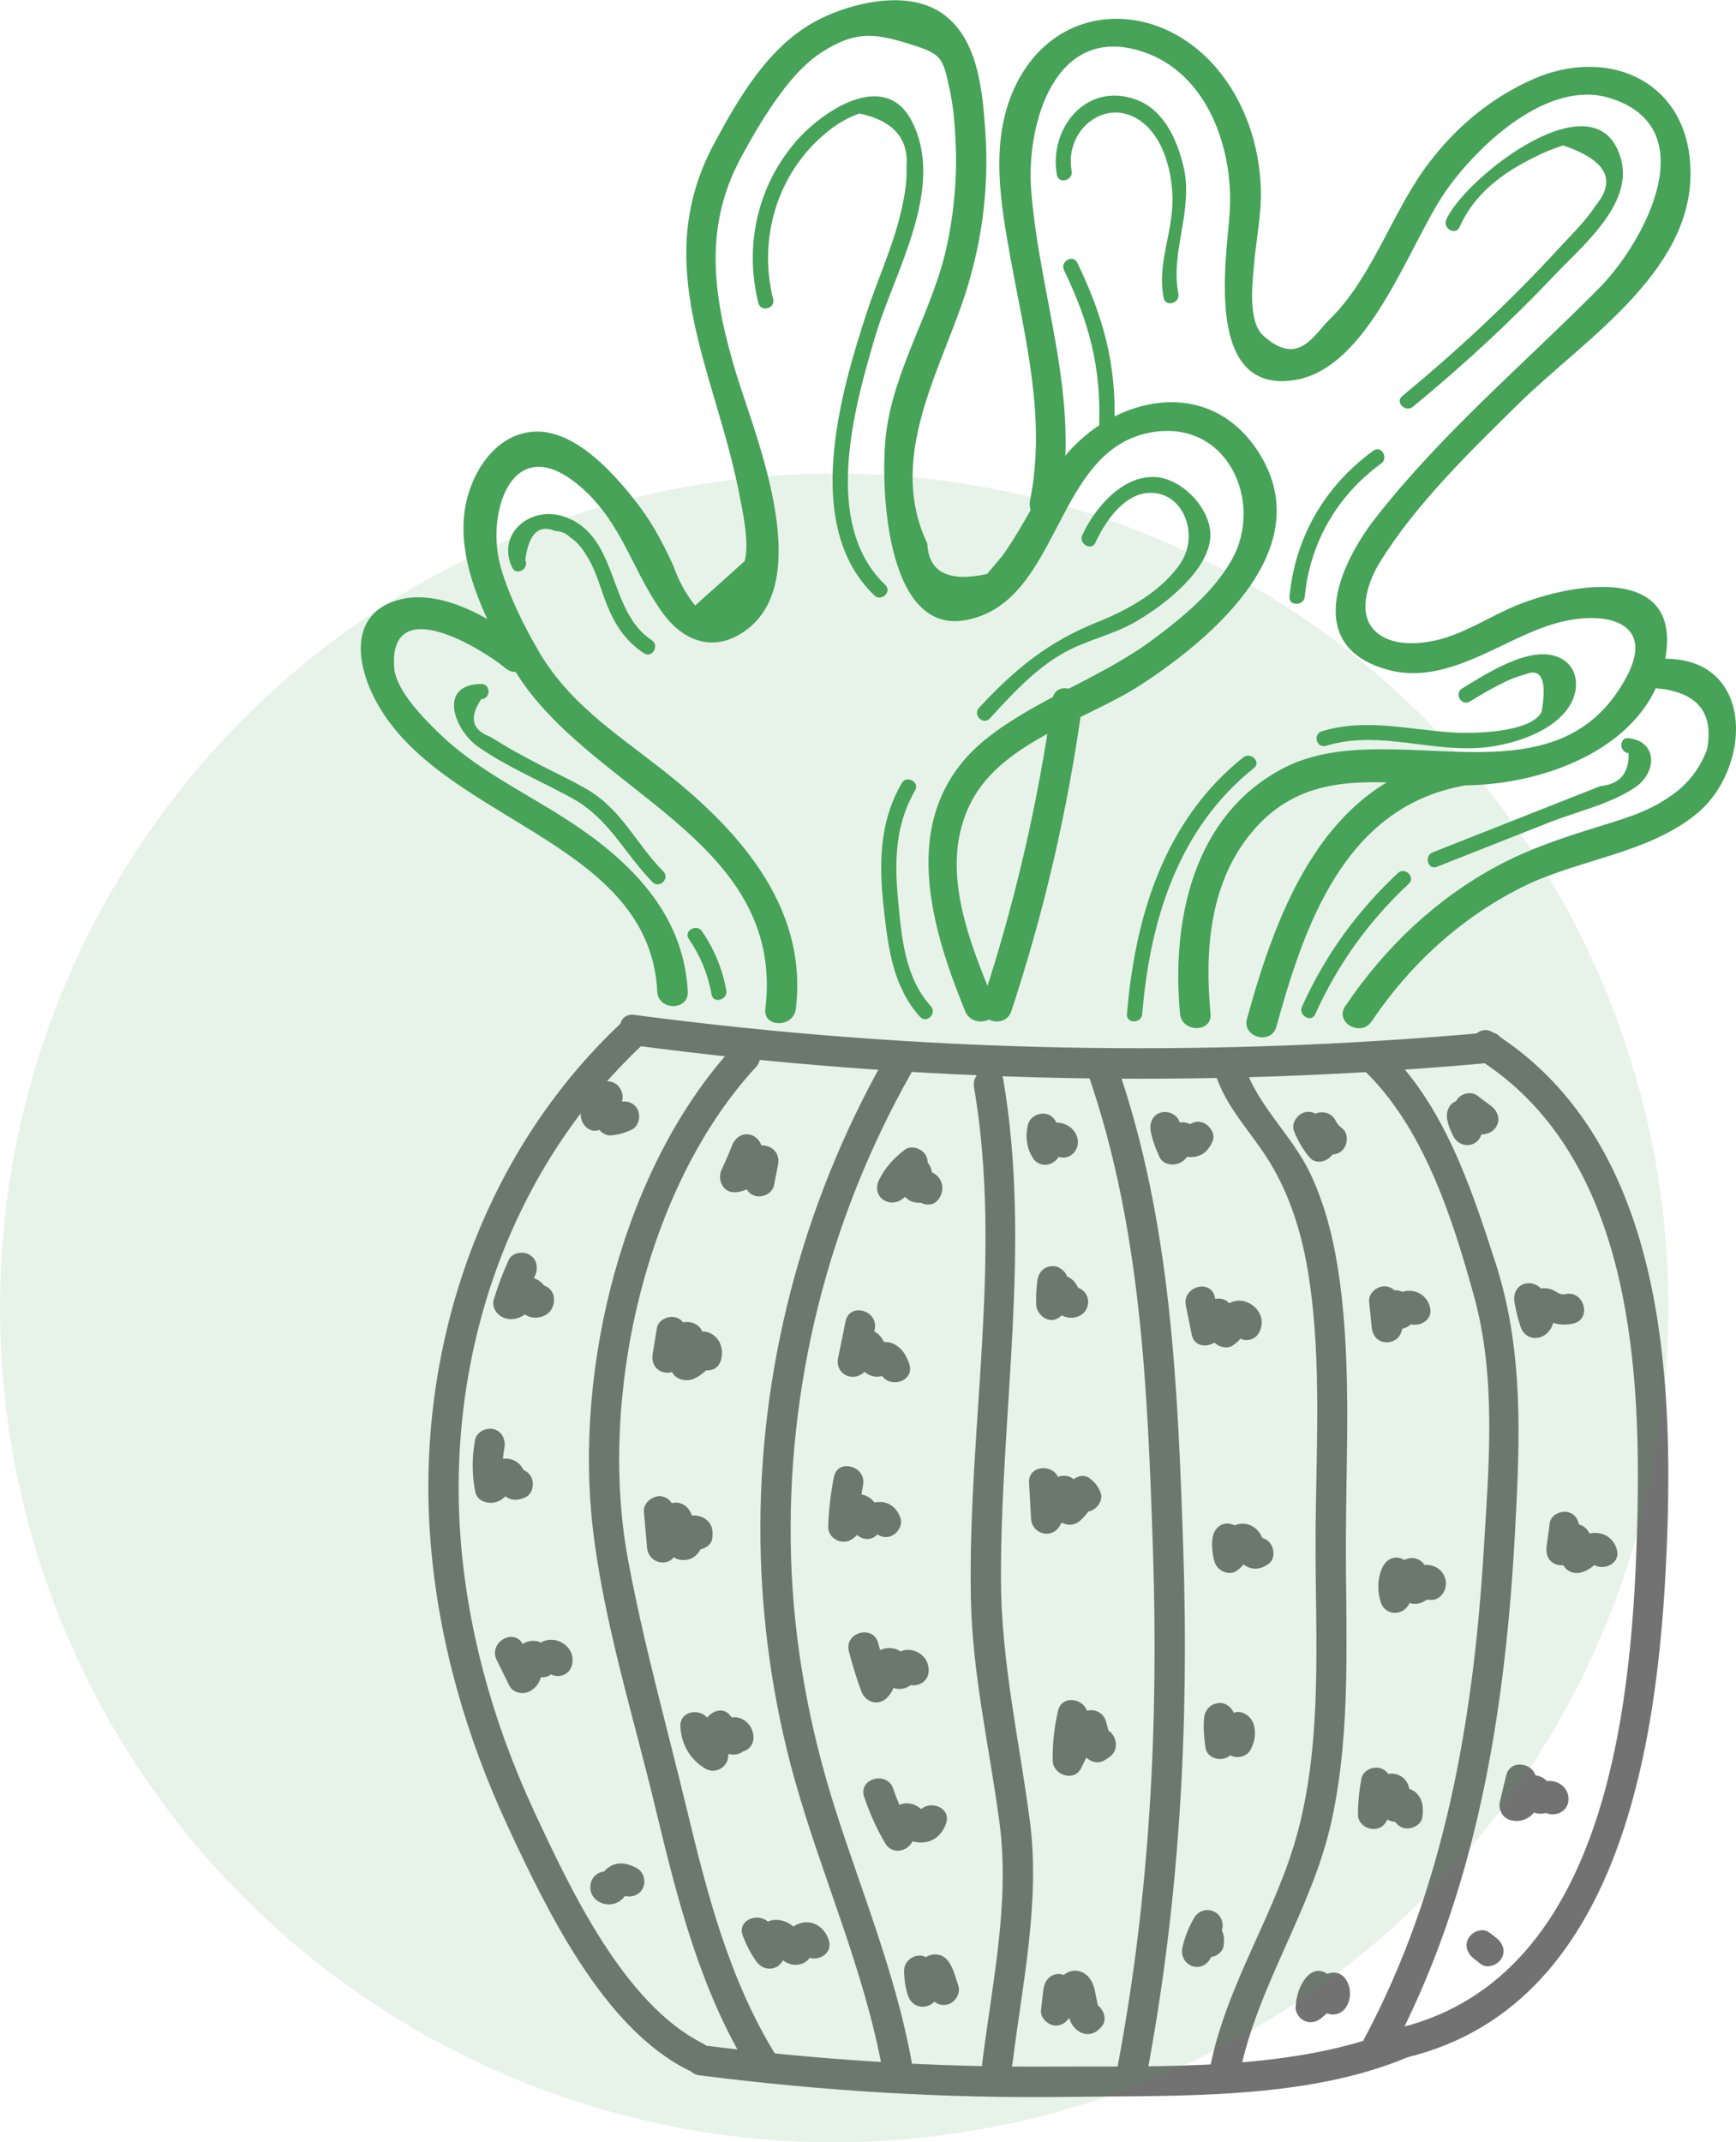 <svg width="77" height="95" viewBox="0 0 77 95" fill="none" xmlns="http://www.w3.org/2000/svg">
<path d="M28.129 46.357C40.702 48.02 53.392 48.282 66.023 47.137C66.879 47.06 66.888 45.708 66.023 45.784C53.392 46.929 40.702 46.668 28.129 45.004C27.277 44.892 27.282 46.249 28.129 46.357Z" fill="#727272"/>
<path d="M31.03 92.031C36.465 92.725 41.935 93.063 47.415 92.986C52.235 92.919 57.925 93.131 62.445 91.224C63.23 90.89 62.884 89.583 62.086 89.921C57.45 91.877 51.509 91.611 46.549 91.643C41.357 91.679 36.178 91.336 31.026 90.678C30.174 90.57 30.178 91.922 31.03 92.031Z" fill="#727272"/>
<path d="M27.605 45.316C21.332 51.167 18.408 59.891 19.099 68.398C19.453 72.794 20.69 77.068 22.551 81.053C24.246 84.687 26.744 89.894 30.492 91.783C31.264 92.171 31.945 91.007 31.169 90.615C27.681 88.857 25.309 83.794 23.713 80.372C21.856 76.382 20.641 72.05 20.39 67.645C19.942 59.706 22.713 51.722 28.56 46.271C29.197 45.681 28.241 44.725 27.605 45.316Z" fill="#727272"/>
<path d="M65.548 46.952C72.166 51.122 72.789 60.116 72.628 67.199C72.449 75.097 71.475 87.612 62.086 89.921C61.248 90.128 61.602 91.431 62.445 91.224C72.247 88.816 73.655 76.396 73.951 68.037C74.224 60.215 73.534 50.387 66.225 45.784C65.49 45.325 64.817 46.492 65.548 46.952Z" fill="#727272"/>
<path d="M32.577 46.366C27.641 51.708 25.461 60.63 26.295 67.785C26.78 71.946 28.089 76.076 29.062 80.138C30.04 84.209 31.048 88.248 33.263 91.841C33.721 92.581 34.882 91.9 34.425 91.16C32.344 87.788 31.376 84.019 30.456 80.201C29.569 76.522 28.533 72.839 27.847 69.119C26.547 62.037 28.582 52.678 33.528 47.322C34.115 46.681 33.165 45.726 32.577 46.366Z" fill="#727272"/>
<path d="M39.24 46.93C35.564 53.44 33.631 60.833 33.73 68.326C33.779 71.924 34.29 75.526 35.268 78.988C36.483 83.285 38.33 87.36 39.137 91.774C39.294 92.63 40.59 92.265 40.433 91.413C39.729 87.549 38.236 83.952 37.048 80.228C35.895 76.612 35.205 72.884 35.088 69.083C34.855 61.568 36.712 54.143 40.402 47.61C40.832 46.853 39.671 46.172 39.24 46.93Z" fill="#727272"/>
<path d="M43.204 48.223C44.482 55.734 42.931 63.259 43.061 70.801C43.119 74.245 43.886 77.451 44.334 80.841C44.801 84.362 44.002 87.982 43.568 91.476C43.46 92.337 44.805 92.328 44.913 91.476C45.352 87.951 46.146 84.303 45.679 80.751C45.204 77.117 44.401 73.673 44.397 69.976C44.388 62.578 45.751 55.234 44.5 47.867C44.352 47.011 43.056 47.371 43.204 48.223Z" fill="#727272"/>
<path d="M48.249 47.597C50.612 54.382 50.899 61.541 51.136 68.66C51.397 76.391 51.011 84.001 49.576 91.611C49.415 92.463 50.71 92.829 50.872 91.972C52.329 84.245 52.746 76.509 52.482 68.66C52.239 61.424 51.944 54.129 49.545 47.236C49.262 46.425 47.962 46.776 48.249 47.597Z" fill="#727272"/>
<path d="M53.907 47.628C54.405 49.157 55.481 50.176 56.306 51.519C57.248 53.052 57.764 54.788 58.042 56.555C58.647 60.414 58.36 64.453 58.351 68.344C58.342 72.577 58.665 77.054 57.575 81.188C56.616 84.817 54.414 87.946 53.679 91.652C53.508 92.504 54.804 92.865 54.975 92.013C55.764 88.045 58.203 84.687 59.064 80.737C59.947 76.698 59.687 72.451 59.696 68.344C59.705 64.548 59.934 60.666 59.436 56.893C59.217 55.225 58.84 53.575 58.122 52.051C57.324 50.351 55.786 49.057 55.208 47.272C54.934 46.447 53.634 46.799 53.907 47.628Z" fill="#727272"/>
<path d="M60.45 47.416C63.122 49.941 64.409 53.971 65.373 57.452C66.377 61.077 66.041 64.945 65.817 68.655C65.364 76.184 64.099 83.704 60.508 90.412C60.095 91.178 61.257 91.864 61.669 91.093C65.498 83.938 66.776 75.895 67.202 67.871C67.418 63.831 67.592 59.886 66.332 55.996C65.238 52.619 64.032 48.949 61.4 46.456C60.772 45.865 59.817 46.821 60.45 47.416Z" fill="#727272"/>
<path d="M32.47 50.798C32.331 51.154 32.178 51.505 32.012 51.853C31.802 52.29 32.048 52.889 32.595 52.871C32.985 52.858 33.295 52.682 33.573 52.416C33.663 52.331 33.752 52.24 33.837 52.155C33.949 52.042 33.801 52.222 33.887 52.119C33.869 52.146 33.775 52.137 33.86 52.146C33.645 51.862 33.429 51.573 33.21 51.289C33.151 51.591 33.089 51.893 33.03 52.2C32.959 52.556 33.133 52.93 33.501 53.034C33.833 53.124 34.259 52.921 34.331 52.56C34.389 52.258 34.452 51.956 34.51 51.65C34.6 51.19 34.317 50.838 33.86 50.793C33.488 50.757 33.151 50.956 32.887 51.199C32.793 51.285 32.712 51.375 32.618 51.46C32.586 51.487 32.559 51.514 32.528 51.542C32.541 51.528 32.555 51.519 32.568 51.505C32.501 51.542 32.501 51.546 32.577 51.514C32.501 51.532 32.506 51.537 32.591 51.514C32.784 51.853 32.976 52.191 33.174 52.533C33.389 52.083 33.586 51.623 33.766 51.158C33.896 50.816 33.622 50.414 33.295 50.324C32.918 50.221 32.604 50.455 32.47 50.798Z" fill="#727272"/>
<path d="M29.138 58.89C29.075 59.269 29.013 59.648 28.95 60.022C28.901 60.324 28.981 60.621 29.259 60.784C29.506 60.928 29.878 60.901 30.075 60.68C30.205 60.531 30.335 60.382 30.465 60.234C30.551 60.135 30.672 59.95 30.775 59.895C30.663 59.927 30.551 59.959 30.434 59.986C30.456 59.981 30.483 59.981 30.506 59.977C30.394 59.945 30.282 59.913 30.165 59.886C30.183 59.9 30.201 59.913 30.219 59.927C30.107 59.733 29.995 59.539 29.887 59.341C29.923 59.729 29.815 60.161 29.77 60.554C29.708 61.117 30.376 61.325 30.784 61.14C31.313 60.892 31.667 60.437 31.855 59.891C31.479 59.99 31.107 60.089 30.73 60.189C30.717 60.103 30.703 60.017 30.69 59.932C30.47 60.775 31.77 61.135 31.985 60.292C32.084 59.909 31.994 59.49 31.681 59.233C31.277 58.904 30.735 59.021 30.555 59.53C30.474 59.756 30.308 59.873 30.102 59.972C30.439 60.166 30.775 60.36 31.116 60.558C31.183 59.954 31.506 58.881 30.681 58.651C29.986 58.457 29.497 59.287 29.12 59.724C29.497 59.945 29.869 60.161 30.246 60.382C30.308 60.004 30.371 59.625 30.434 59.251C30.492 58.89 30.34 58.52 29.963 58.417C29.645 58.331 29.197 58.529 29.138 58.89Z" fill="#727272"/>
<path d="M28.56 67.037C28.605 67.569 28.654 68.1 28.699 68.628C28.766 69.381 29.775 69.557 30.021 68.808C30.156 68.394 30.344 68.019 30.582 67.65C30.174 67.596 29.761 67.541 29.353 67.487C29.51 67.88 29.618 68.281 29.676 68.705C29.744 69.183 30.322 69.264 30.663 69.11C30.833 69.034 30.972 68.885 31.062 68.723C31.102 68.651 31.134 68.565 31.16 68.488C31.174 68.448 31.183 68.407 31.196 68.367C31.219 68.299 31.21 68.303 31.178 68.38C31.08 68.439 30.981 68.497 30.882 68.556C30.905 68.547 30.932 68.542 30.954 68.533C30.833 68.533 30.716 68.533 30.595 68.533C30.587 68.529 30.578 68.524 30.573 68.515C30.492 68.434 30.412 68.353 30.331 68.272C30.344 68.29 30.353 68.308 30.367 68.326C30.344 68.15 30.322 67.979 30.299 67.803C30.295 67.826 30.295 67.848 30.291 67.866C30.241 68.227 30.376 68.592 30.761 68.7C31.075 68.786 31.542 68.592 31.591 68.227C31.631 67.934 31.609 67.668 31.394 67.447C31.214 67.266 30.941 67.181 30.69 67.208C30.43 67.239 30.201 67.393 30.062 67.614C30.004 67.708 29.923 67.839 29.918 67.947C29.914 68.105 29.847 67.992 29.99 67.929C30.317 68.064 30.649 68.2 30.977 68.335C30.918 67.916 30.811 67.514 30.654 67.118C30.439 66.586 29.757 66.433 29.425 66.955C29.129 67.42 28.901 67.916 28.73 68.434C29.17 68.493 29.609 68.556 30.053 68.615C30.008 68.082 29.959 67.55 29.914 67.023C29.883 66.658 29.627 66.347 29.241 66.347C28.896 66.36 28.528 66.671 28.56 67.037Z" fill="#727272"/>
<path d="M30.178 76.576C30.223 77.356 30.613 78.037 31.291 78.434C31.739 78.691 32.295 78.362 32.304 77.847C32.308 77.451 32.398 77.086 32.55 76.72C32.174 76.82 31.802 76.919 31.425 77.018C31.609 77.243 31.806 77.442 32.026 77.627C32.385 77.929 33.039 77.87 33.151 77.329C33.178 77.207 33.21 77.104 33.25 76.991C32.873 77.09 32.501 77.189 32.124 77.288C32.165 77.266 32.187 77.293 32.183 77.365C32.326 77.703 32.819 77.775 33.102 77.609C33.447 77.406 33.488 77.022 33.344 76.684C33.286 76.549 33.192 76.427 33.075 76.333C32.658 76.004 32.147 76.125 31.95 76.63C31.905 76.743 31.873 76.851 31.851 76.968C32.228 76.869 32.6 76.77 32.976 76.671C32.757 76.486 32.559 76.283 32.376 76.062C32.017 75.62 31.425 75.95 31.25 76.36C31.053 76.833 30.963 77.334 30.954 77.847C31.291 77.654 31.627 77.46 31.968 77.261C31.707 77.113 31.537 76.878 31.519 76.572C31.474 75.715 30.129 75.706 30.178 76.576Z" fill="#727272"/>
<path d="M32.95 85.85C33.106 86.255 33.295 86.63 33.55 86.986C33.95 87.536 34.743 87.333 34.806 86.643C34.81 86.603 34.882 86.102 34.855 86.08C34.662 86.201 34.474 86.323 34.281 86.445C34.326 86.508 34.367 86.567 34.416 86.625C34.586 86.842 34.797 87.026 35.071 87.103C35.281 87.157 35.528 87.13 35.712 87.013C35.833 86.932 35.918 86.837 35.981 86.706C36.003 86.652 36.026 86.598 36.048 86.544C36.151 86.219 35.954 86.165 35.461 86.382C35.73 87.202 37.03 86.851 36.756 86.021C36.568 85.453 36.021 85.083 35.425 85.309C35.183 85.403 34.972 85.584 34.855 85.818C34.819 85.89 34.689 86.201 34.734 86.292C34.994 86.143 35.25 85.99 35.51 85.841C35.474 85.796 35.438 85.755 35.407 85.71C35.191 85.273 34.568 85.025 34.12 85.187C33.488 85.412 33.514 86.089 33.465 86.648C33.882 86.535 34.299 86.422 34.721 86.305C34.537 86.053 34.371 85.787 34.254 85.494C33.931 84.691 32.631 85.038 32.95 85.85Z" fill="#727272"/>
<path d="M40.137 50.982C39.653 51.348 39.249 51.78 38.985 52.335C38.64 53.056 39.442 53.624 40.043 53.156C40.187 53.043 40.33 52.93 40.474 52.817C40.536 52.768 40.599 52.718 40.666 52.669C40.698 52.642 40.729 52.619 40.761 52.592C40.873 52.511 40.814 52.524 40.586 52.628C40.474 52.596 40.361 52.565 40.245 52.538C40.258 52.547 40.272 52.556 40.285 52.565C40.205 52.484 40.124 52.403 40.043 52.321C40.03 52.263 40.012 52.209 39.998 52.15C40.003 52.087 40.003 52.078 39.989 52.132C39.958 52.155 39.949 52.308 39.949 52.33C39.918 52.538 39.936 52.741 40.043 52.93C40.142 53.101 40.317 53.255 40.51 53.304C40.59 53.327 40.693 53.336 40.779 53.336C40.859 53.336 40.931 53.322 41.003 53.295C41.097 53.268 41.066 53.259 40.904 53.268C40.805 53.21 40.707 53.151 40.608 53.092C40.622 53.106 40.635 53.119 40.648 53.133C40.59 53.034 40.532 52.934 40.474 52.835C40.478 52.849 40.483 52.867 40.487 52.88C40.51 52.705 40.532 52.533 40.554 52.358C40.545 52.371 40.541 52.385 40.532 52.398C40.124 53.164 41.285 53.85 41.693 53.079C41.868 52.754 41.828 52.389 41.554 52.132C41.411 51.997 41.218 51.916 41.021 51.911C40.909 51.907 40.779 51.979 40.68 51.97C40.792 52.001 40.904 52.033 41.021 52.06C41.003 52.046 40.985 52.033 40.971 52.024C41.052 52.105 41.133 52.186 41.214 52.267C41.205 52.249 41.196 52.231 41.187 52.213C41.218 52.326 41.249 52.439 41.276 52.556C41.267 52.47 41.281 52.515 41.312 52.389C41.348 52.231 41.352 52.06 41.317 51.898C41.24 51.573 40.998 51.339 40.675 51.28C40.339 51.217 40.11 51.393 39.855 51.591C39.599 51.789 39.344 51.992 39.088 52.191C39.442 52.466 39.792 52.736 40.146 53.011C40.308 52.678 40.514 52.371 40.814 52.146C41.106 51.929 41.254 51.559 41.056 51.221C40.891 50.937 40.433 50.766 40.137 50.982Z" fill="#727272"/>
<path d="M37.505 58.593C37.393 59.134 37.285 59.675 37.173 60.22C37.034 60.91 37.779 61.307 38.299 60.878C38.451 60.752 38.586 60.594 38.684 60.423C38.752 60.306 38.833 60.067 38.868 60.008C38.788 60.089 38.707 60.17 38.626 60.252C38.649 60.238 38.667 60.225 38.689 60.207C38.577 60.238 38.465 60.27 38.348 60.297C38.375 60.292 38.402 60.292 38.429 60.288C38.317 60.256 38.205 60.225 38.088 60.197C37.98 60.148 37.976 59.972 38.007 60.202C38.016 60.261 38.03 60.31 38.048 60.364C38.111 60.567 38.223 60.748 38.393 60.874C38.55 60.991 38.734 61.054 38.931 61.05C39.052 61.045 39.164 61.014 39.272 60.959C39.33 60.937 39.38 60.905 39.424 60.865C39.541 60.784 39.51 60.788 39.335 60.869C39.223 60.838 39.111 60.806 38.994 60.779C39.012 60.788 39.016 60.797 39.03 60.833C39.317 61.649 40.617 61.298 40.326 60.472C40.2 60.116 40.016 59.787 39.671 59.611C39.492 59.517 39.267 59.49 39.07 59.535C38.873 59.58 38.756 59.711 38.586 59.792C38.698 59.76 38.81 59.729 38.927 59.702C38.904 59.702 38.877 59.702 38.855 59.702C38.967 59.733 39.079 59.765 39.196 59.792C39.317 60.004 39.353 60.035 39.303 59.886C39.294 59.828 39.285 59.769 39.276 59.711C39.245 59.593 39.196 59.472 39.133 59.373C38.967 59.111 38.694 58.94 38.384 58.944C38.079 58.949 37.801 59.125 37.658 59.391C37.537 59.616 37.546 59.751 37.339 59.922C37.716 60.143 38.088 60.36 38.465 60.581C38.577 60.04 38.684 59.499 38.797 58.958C38.976 58.101 37.68 57.74 37.505 58.593Z" fill="#727272"/>
<path d="M36.985 65.504C36.846 66.23 36.756 66.96 36.734 67.695C36.716 68.209 37.317 68.533 37.747 68.281C37.945 68.164 38.088 68.006 38.196 67.803C38.236 67.726 38.353 67.551 38.33 67.483C38.326 67.474 38.285 67.532 38.303 67.523C38.191 67.555 38.079 67.587 37.963 67.614C37.954 67.618 37.94 67.618 37.931 67.623C37.85 67.542 37.77 67.46 37.689 67.379C37.765 67.478 37.756 67.469 37.765 67.573C37.815 68.128 38.478 68.497 38.913 68.051C38.962 67.997 39.012 67.947 39.066 67.898C38.971 67.943 38.873 67.934 38.779 67.88C38.72 67.781 38.662 67.681 38.604 67.582C38.613 67.609 38.622 67.636 38.635 67.663C38.761 68.006 39.093 68.24 39.465 68.137C39.792 68.046 40.061 67.65 39.935 67.303C39.586 66.347 38.568 66.469 37.963 67.095C38.344 67.253 38.729 67.415 39.111 67.573C39.057 66.919 38.734 66.212 37.963 66.261C37.649 66.279 37.371 66.464 37.205 66.73C37.147 66.825 37.106 66.933 37.061 67.037C37.012 67.149 36.927 67.19 37.066 67.109C37.402 67.303 37.738 67.496 38.079 67.695C38.097 67.077 38.164 66.469 38.281 65.86C38.447 65.012 37.151 64.652 36.985 65.504Z" fill="#727272"/>
<path d="M37.653 73.227C37.806 73.831 37.989 74.421 38.205 75.003C38.38 75.476 38.94 75.675 39.33 75.3C39.501 75.134 39.617 74.94 39.675 74.705C39.698 74.611 39.716 74.498 39.72 74.403C39.734 74.115 39.702 74.354 39.729 74.34C39.617 74.372 39.505 74.403 39.389 74.43C39.42 74.43 39.447 74.426 39.478 74.426C39.366 74.394 39.254 74.363 39.137 74.336C39.048 74.295 39.075 74.254 39.146 74.381C39.182 74.444 39.214 74.498 39.258 74.556C39.397 74.737 39.568 74.859 39.797 74.89C39.998 74.917 40.191 74.868 40.361 74.75C40.456 74.683 40.541 74.606 40.604 74.507C40.63 74.453 40.657 74.399 40.68 74.345C40.77 74.169 40.693 74.214 40.451 74.484C40.33 74.484 40.214 74.484 40.092 74.484C40.039 74.439 39.989 74.39 39.935 74.345C39.904 74.232 39.873 74.119 39.846 74.002C39.846 74.029 39.846 74.056 39.846 74.083C39.832 74.953 41.178 74.953 41.191 74.083C41.2 73.628 40.886 73.272 40.451 73.181C40.218 73.132 39.985 73.181 39.792 73.321C39.698 73.389 39.622 73.466 39.559 73.56C39.545 73.587 39.532 73.619 39.514 73.646C39.397 73.871 39.429 73.867 39.613 73.632C39.725 73.601 39.837 73.569 39.953 73.542C39.931 73.547 39.909 73.547 39.886 73.551C39.998 73.583 40.11 73.614 40.227 73.641C40.42 73.736 40.321 73.704 40.249 73.578C40.196 73.479 40.124 73.384 40.043 73.312C39.788 73.082 39.451 73.024 39.133 73.136C38.877 73.227 38.684 73.425 38.554 73.655C38.483 73.786 38.447 73.916 38.42 74.061C38.407 74.124 38.42 74.304 38.38 74.345C38.756 74.444 39.128 74.543 39.505 74.642C39.29 74.061 39.106 73.466 38.953 72.866C38.734 72.027 37.438 72.383 37.653 73.227Z" fill="#727272"/>
<path d="M38.33 79.687C38.572 80.404 38.882 81.094 39.263 81.743C39.536 82.207 40.142 82.153 40.424 81.743C40.501 81.63 40.554 81.513 40.59 81.382C40.595 81.342 40.599 81.305 40.608 81.265C40.68 81.003 40.617 81.013 40.411 81.296C40.29 81.296 40.173 81.296 40.052 81.296C39.864 81.238 39.949 81.251 40.048 81.36C40.119 81.436 40.209 81.517 40.303 81.572C40.496 81.68 40.725 81.72 40.944 81.702C41.447 81.666 41.792 81.333 41.958 80.877C42.258 80.061 40.958 79.705 40.662 80.516C40.747 80.291 40.958 80.417 40.922 80.309C40.895 80.233 40.738 80.129 40.666 80.088C40.447 79.962 40.182 79.935 39.944 80.016C39.725 80.088 39.55 80.255 39.438 80.458C39.339 80.638 39.366 80.909 39.258 81.062C39.644 81.062 40.034 81.062 40.42 81.062C40.092 80.507 39.828 79.939 39.622 79.331C39.353 78.51 38.052 78.862 38.33 79.687Z" fill="#727272"/>
<path d="M40.101 87.401C40.106 87.775 40.16 88.149 40.276 88.501C40.361 88.758 40.563 88.947 40.837 88.983C41.083 89.015 41.393 88.902 41.505 88.659C41.581 88.496 41.657 88.334 41.734 88.176C41.77 88.1 41.805 88.027 41.837 87.951C41.855 87.915 41.873 87.874 41.891 87.838C41.926 87.77 41.926 87.77 41.891 87.838C41.792 87.897 41.693 87.955 41.595 88.014C41.608 88.009 41.626 88 41.639 87.996C41.518 87.996 41.402 87.996 41.281 87.996C41.258 87.987 41.231 87.973 41.209 87.964C41.128 87.883 41.047 87.802 40.967 87.721C40.9 87.608 40.962 87.703 40.989 87.779C41.012 87.852 41.039 87.919 41.061 87.991C41.11 88.131 41.16 88.275 41.205 88.415C41.321 88.762 41.666 88.988 42.034 88.888C42.366 88.798 42.621 88.401 42.505 88.054C42.312 87.495 42.151 86.576 41.37 86.679C40.765 86.76 40.563 87.5 40.339 87.978C40.747 88.032 41.16 88.086 41.568 88.14C41.483 87.874 41.442 87.658 41.438 87.396C41.433 87.044 41.133 86.702 40.765 86.72C40.411 86.738 40.097 87.022 40.101 87.401Z" fill="#727272"/>
<path d="M46.28 88.221C46.244 88.528 46.209 88.839 46.173 89.145C46.137 89.434 46.406 89.727 46.666 89.799C46.971 89.885 47.253 89.736 47.424 89.488C47.545 89.312 47.666 89.141 47.787 88.965C47.841 88.884 47.899 88.807 47.953 88.726C47.975 88.695 47.998 88.663 48.02 88.631C48.119 88.496 48.105 88.505 47.984 88.658C47.872 88.69 47.76 88.722 47.643 88.749C47.666 88.749 47.684 88.749 47.706 88.749C47.594 88.717 47.482 88.686 47.365 88.658C47.231 88.424 47.186 88.379 47.231 88.523C47.244 88.577 47.253 88.636 47.267 88.69C47.289 88.803 47.312 88.911 47.339 89.024C47.388 89.258 47.41 89.533 47.531 89.745C47.648 89.943 47.841 90.115 48.065 90.178C48.41 90.272 48.693 90.097 48.894 89.826C49.114 89.533 48.939 89.069 48.652 88.902C48.307 88.699 47.953 88.852 47.733 89.145C47.724 89.159 47.715 89.172 47.706 89.181C47.899 89.069 48.092 88.956 48.289 88.848C48.276 88.848 48.262 88.852 48.249 88.852C48.361 88.884 48.473 88.915 48.59 88.942C48.706 89.001 48.778 89.33 48.711 88.997C48.693 88.902 48.67 88.812 48.652 88.717C48.616 88.55 48.585 88.383 48.549 88.217C48.468 87.865 48.258 87.522 47.89 87.419C47.482 87.306 47.159 87.54 46.931 87.847C46.702 88.158 46.486 88.478 46.267 88.794C46.684 88.906 47.101 89.019 47.522 89.136C47.558 88.83 47.594 88.519 47.63 88.212C47.67 87.847 47.289 87.536 46.957 87.536C46.558 87.545 46.325 87.861 46.28 88.221Z" fill="#727272"/>
<path d="M46.926 75.873C46.76 76.594 46.679 77.334 46.693 78.073C46.702 78.709 47.634 79.038 47.948 78.416C48.083 78.145 48.217 77.879 48.352 77.609C48.45 77.41 48.522 77.162 48.702 77.022C48.603 77.081 48.504 77.14 48.406 77.198C48.406 77.194 48.406 77.189 48.41 77.185C48.195 77.018 47.98 76.856 47.76 76.689C47.845 77.009 47.93 77.329 48.016 77.649C48.123 78.05 48.639 78.294 49.002 78.055C49.065 78.014 49.128 77.969 49.19 77.929C49.908 77.451 49.235 76.279 48.513 76.761C48.45 76.802 48.388 76.847 48.325 76.887C48.652 77.022 48.984 77.158 49.311 77.293C49.226 76.973 49.141 76.653 49.056 76.333C48.98 76.049 48.702 75.832 48.406 75.837C47.459 75.855 47.137 77.036 46.787 77.739C47.204 77.852 47.621 77.965 48.042 78.082C48.033 77.455 48.087 76.851 48.226 76.238C48.415 75.386 47.119 75.025 46.926 75.873Z" fill="#727272"/>
<path d="M45.644 65.756C45.675 66.288 45.702 66.816 45.733 67.348C45.769 68.015 46.621 68.272 46.989 67.69C47.249 67.275 47.509 66.865 47.769 66.45C47.383 66.45 46.993 66.45 46.608 66.45C46.702 66.613 46.76 66.761 46.769 66.951C46.8 67.546 47.477 67.83 47.917 67.429C48.258 67.122 48.477 66.752 48.643 66.324C48.316 66.46 47.984 66.595 47.657 66.73C47.657 66.739 47.657 66.748 47.652 66.752C47.594 66.653 47.536 66.554 47.477 66.455C47.491 66.482 47.5 66.514 47.513 66.541C47.652 66.879 47.957 67.118 48.343 67.014C48.657 66.928 48.953 66.523 48.814 66.18C48.697 65.905 48.576 65.738 48.334 65.558C47.953 65.274 47.486 65.598 47.347 65.963C47.267 66.171 47.128 66.324 46.966 66.473C47.347 66.631 47.733 66.793 48.114 66.951C48.092 66.527 47.984 66.135 47.769 65.77C47.504 65.323 46.877 65.341 46.608 65.77C46.348 66.184 46.087 66.595 45.827 67.01C46.244 67.122 46.661 67.235 47.083 67.352C47.052 66.82 47.025 66.293 46.993 65.761C46.94 64.891 45.594 64.886 45.644 65.756Z" fill="#727272"/>
<path d="M46.007 56.816C45.966 57.159 45.949 57.502 45.958 57.844C45.971 58.313 46.536 58.746 46.971 58.43C47.195 58.268 47.334 58.083 47.41 57.817C47.428 57.754 47.446 57.682 47.455 57.619C47.464 57.56 47.5 57.556 47.451 57.601C47.218 57.817 46.971 58.128 46.599 57.677C46.639 57.727 46.626 57.722 46.599 57.664C46.63 57.731 46.653 57.808 46.684 57.876C46.738 57.993 46.818 58.097 46.908 58.187C47.186 58.462 47.599 58.516 47.935 58.322C48.253 58.142 48.356 57.709 48.177 57.398C47.989 57.078 47.576 56.974 47.258 57.154C47.244 57.163 47.226 57.172 47.213 57.181C47.325 57.15 47.437 57.118 47.554 57.091C47.59 57.087 47.913 57.267 47.886 57.276C47.904 57.312 47.904 57.312 47.89 57.281C47.877 57.245 47.863 57.209 47.845 57.172C47.791 57.042 47.729 56.92 47.63 56.812C47.41 56.582 47.069 56.469 46.76 56.568C46.469 56.658 46.276 56.893 46.182 57.177C46.159 57.24 46.15 57.303 46.132 57.371C46.123 57.402 46.114 57.429 46.11 57.461C46.092 57.52 46.092 57.52 46.114 57.461C46.141 57.375 46.2 57.308 46.289 57.263C46.626 57.456 46.962 57.65 47.303 57.849C47.294 57.506 47.312 57.163 47.352 56.821C47.397 56.469 47.011 56.131 46.679 56.145C46.28 56.163 46.056 56.442 46.007 56.816Z" fill="#727272"/>
<path d="M45.594 49.882C45.469 50.378 45.532 50.888 45.796 51.325C46.11 51.857 46.832 51.695 47.025 51.163C47.096 50.964 46.989 51.285 47.056 51.082C47.083 51.005 47.105 51.041 47.038 51.073C46.832 51.181 46.554 51.109 46.491 50.838C46.576 51.194 46.975 51.406 47.321 51.312C47.679 51.212 47.877 50.838 47.791 50.477C47.67 49.964 47.114 49.689 46.617 49.806C46.128 49.928 45.89 50.356 45.729 50.798C46.137 50.743 46.549 50.689 46.957 50.635C46.89 50.518 46.881 50.527 46.868 50.387C46.877 50.459 46.872 50.369 46.872 50.347C46.881 50.148 46.845 50.428 46.89 50.234C46.975 49.891 46.778 49.486 46.419 49.4C46.074 49.328 45.688 49.513 45.594 49.882Z" fill="#727272"/>
<path d="M26.367 48.286C26.17 48.548 25.99 48.823 25.834 49.112C25.569 49.585 26.017 50.324 26.591 50.103C26.797 50.027 26.999 49.946 27.206 49.869C26.932 49.711 26.654 49.553 26.376 49.396C26.412 49.499 26.43 49.567 26.425 49.671C26.421 50.013 26.739 50.378 27.098 50.347C27.434 50.32 27.721 50.239 28.022 50.094C28.349 49.937 28.434 49.463 28.264 49.17C28.067 48.832 27.672 48.769 27.345 48.927C27.277 48.958 27.152 48.99 27.098 48.994C27.322 49.22 27.546 49.445 27.771 49.671C27.775 49.454 27.744 49.238 27.672 49.035C27.56 48.715 27.206 48.426 26.842 48.562C26.636 48.638 26.434 48.719 26.228 48.796C26.479 49.125 26.735 49.459 26.986 49.788C27.147 49.499 27.322 49.224 27.52 48.963C27.739 48.67 27.564 48.205 27.277 48.039C26.941 47.845 26.587 47.993 26.367 48.286Z" fill="#727272"/>
<path d="M22.56 55.879C22.305 56.442 22.085 57.019 21.906 57.614C21.794 57.984 22.04 58.327 22.377 58.448C22.663 58.552 22.973 58.489 23.224 58.327C23.331 58.254 23.403 58.182 23.484 58.088C23.793 57.718 23.367 58.196 23.116 57.885C23.058 57.786 23 57.686 22.941 57.587C22.906 57.461 22.933 57.722 22.933 57.718C22.946 57.822 22.973 57.93 23.027 58.025C23.13 58.2 23.318 58.345 23.511 58.399C23.874 58.498 24.34 58.358 24.497 57.989C24.641 57.655 24.596 57.263 24.255 57.064C23.973 56.897 23.48 56.97 23.336 57.308C23.349 57.29 23.363 57.272 23.381 57.258C23.48 57.2 23.578 57.141 23.677 57.082C23.811 57.123 23.946 57.163 24.08 57.204C24.139 57.303 24.197 57.402 24.255 57.502C24.291 57.628 24.264 57.317 24.255 57.285C24.219 57.15 24.157 57.028 24.067 56.929C23.901 56.753 23.686 56.65 23.444 56.636C23.224 56.627 23.022 56.69 22.843 56.816C22.758 56.875 22.686 56.943 22.619 57.024C22.341 57.348 22.533 57.073 22.74 57.145C22.897 57.425 23.053 57.7 23.21 57.979C23.354 57.497 23.524 57.028 23.731 56.568C23.879 56.235 23.825 55.843 23.488 55.644C23.192 55.468 22.708 55.545 22.56 55.879Z" fill="#727272"/>
<path d="M21.072 63.854C20.928 64.629 20.928 65.382 21.081 66.157C21.157 66.541 21.569 66.685 21.91 66.631C22.107 66.599 22.291 66.487 22.43 66.338C22.488 66.275 22.542 66.198 22.592 66.126C22.619 66.085 22.641 66.045 22.663 66C22.704 65.937 22.69 65.941 22.614 66.004C22.493 66.004 22.376 66.004 22.255 66.004C22.287 66.013 22.318 66.022 22.349 66.031C22.251 65.973 22.152 65.914 22.054 65.855C22.004 65.752 22 65.756 22.045 65.869C22.067 65.923 22.09 65.977 22.112 66.031C22.184 66.166 22.282 66.275 22.408 66.356C22.708 66.559 22.982 66.545 23.305 66.396C23.636 66.248 23.717 65.761 23.547 65.472C23.349 65.13 22.959 65.08 22.628 65.229C22.605 65.238 22.578 65.251 22.556 65.26C22.731 65.238 22.901 65.215 23.076 65.193C23.049 65.184 23.022 65.179 22.995 65.17C23.094 65.229 23.192 65.287 23.291 65.346C23.318 65.436 23.318 65.445 23.296 65.377C23.273 65.305 23.246 65.238 23.215 65.175C23.175 65.098 23.13 65.021 23.067 64.958C22.879 64.755 22.619 64.661 22.345 64.688C22.107 64.71 21.897 64.828 21.731 64.999C21.65 65.08 21.583 65.175 21.524 65.274C21.511 65.301 21.493 65.328 21.48 65.355C21.395 65.481 21.417 65.468 21.551 65.319C21.825 65.477 22.103 65.635 22.381 65.792C22.278 65.269 22.273 64.733 22.372 64.21C22.439 63.849 22.273 63.48 21.901 63.376C21.569 63.29 21.139 63.493 21.072 63.854Z" fill="#727272"/>
<path d="M22.031 73.614C22.22 73.993 22.403 74.372 22.592 74.75C22.758 75.084 23.21 75.161 23.511 74.994C23.753 74.859 23.919 74.642 23.995 74.372C24.031 74.25 24.053 74.097 24.04 73.97C24.026 73.826 24.089 73.867 24.013 73.934C23.914 73.993 23.816 74.052 23.717 74.11C23.708 74.115 23.699 74.115 23.69 74.119C23.578 74.088 23.466 74.056 23.349 74.029C23.583 74.164 23.695 74.381 24.035 74.381C24.439 74.381 24.529 74.142 24.771 73.903C24.672 73.961 24.573 74.02 24.475 74.079C24.345 73.997 24.215 73.916 24.085 73.831C24.139 74.191 24.591 74.39 24.914 74.304C25.3 74.196 25.439 73.835 25.385 73.47C25.322 73.064 24.941 72.762 24.547 72.722C24.085 72.677 23.784 72.929 23.565 73.308C23.645 73.227 23.726 73.145 23.807 73.064C23.784 73.082 23.758 73.1 23.735 73.118C23.847 73.087 23.959 73.055 24.076 73.028C24.053 73.028 24.026 73.028 24.004 73.028C24.116 73.06 24.228 73.091 24.345 73.118C24.264 73.073 24.053 72.843 23.874 72.794C23.619 72.722 23.349 72.776 23.139 72.933C22.95 73.073 22.82 73.281 22.753 73.501C22.708 73.641 22.758 73.925 22.686 74.025C22.767 73.943 22.847 73.862 22.928 73.781C22.901 73.795 22.874 73.813 22.843 73.826C23.148 73.907 23.457 73.988 23.762 74.07C23.574 73.691 23.39 73.312 23.201 72.933C22.807 72.149 21.645 72.834 22.031 73.614Z" fill="#727272"/>
<path d="M26.183 83.659C26.161 84.24 26.762 84.569 27.268 84.412C27.511 84.335 27.685 84.164 27.802 83.947C27.82 83.911 27.838 83.871 27.856 83.835C27.954 83.677 27.856 83.722 27.551 83.979C27.412 83.961 27.475 83.961 27.573 84.015C27.892 84.191 28.309 84.091 28.492 83.772C28.672 83.46 28.569 83.023 28.25 82.847C27.919 82.662 27.542 82.554 27.174 82.707C26.986 82.789 26.829 82.924 26.721 83.104C26.69 83.154 26.659 83.212 26.641 83.271C26.632 83.289 26.623 83.307 26.614 83.325C26.847 83.064 27.089 83.041 27.345 83.257C27.403 83.357 27.461 83.456 27.52 83.555C27.524 83.591 27.529 83.627 27.533 83.663C27.546 83.307 27.215 82.969 26.86 82.987C26.479 83.001 26.197 83.28 26.183 83.659Z" fill="#727272"/>
<path d="M51.038 50.157C51.118 50.563 51.257 50.942 51.432 51.316C51.598 51.663 52.051 51.708 52.352 51.56C52.522 51.474 52.661 51.321 52.751 51.154C52.778 51.104 52.795 51.05 52.822 50.996C52.966 50.685 52.818 51.154 52.473 51.118C52.361 51.086 52.248 51.055 52.132 51.028C52.056 50.992 52.244 51.113 52.244 51.113C52.316 51.167 52.365 51.199 52.45 51.235C52.625 51.312 52.804 51.325 52.993 51.298C53.396 51.23 53.634 50.969 53.786 50.604C53.925 50.266 53.634 49.86 53.316 49.77C52.93 49.662 52.63 49.905 52.486 50.243C52.643 49.95 52.84 49.887 53.073 50.054C53.056 50.036 53.038 50.018 53.015 50.004C52.93 49.919 52.769 49.828 52.652 49.797C52.437 49.738 52.204 49.774 52.015 49.887C51.858 49.982 51.746 50.13 51.67 50.293C51.652 50.333 51.63 50.378 51.612 50.423C51.562 50.568 51.589 50.432 51.67 50.396C51.975 50.478 52.284 50.559 52.589 50.64C52.464 50.374 52.387 50.094 52.329 49.806C52.262 49.445 51.831 49.242 51.5 49.333C51.136 49.427 50.971 49.797 51.038 50.157Z" fill="#727272"/>
<path d="M52.598 57.898C52.683 58.327 52.773 58.755 52.858 59.183C53.002 59.891 53.948 59.76 54.154 59.183C54.221 58.989 54.338 58.863 54.486 58.728C54.132 58.683 53.782 58.638 53.428 58.593C53.544 58.863 53.665 59.138 53.782 59.408C53.916 59.72 54.437 59.855 54.701 59.652C54.863 59.53 54.993 59.422 55.096 59.242C55.132 59.179 55.172 59.102 55.194 59.03C55.203 58.998 55.217 58.967 55.235 58.94C55.342 58.741 55.136 58.678 54.611 58.75C54.562 59.111 54.957 59.426 55.284 59.426C55.688 59.426 55.907 59.115 55.957 58.75C56.033 58.187 55.508 57.677 54.966 57.677C54.692 57.677 54.446 57.799 54.262 57.993C54.176 58.083 54.118 58.182 54.06 58.291C54.024 58.363 53.885 58.588 54.024 58.484C54.329 58.566 54.638 58.647 54.943 58.728C54.827 58.457 54.706 58.182 54.589 57.912C54.405 57.488 53.818 57.515 53.531 57.776C53.208 58.069 53.002 58.421 52.854 58.827C53.284 58.827 53.719 58.827 54.15 58.827C54.064 58.399 53.975 57.97 53.889 57.542C53.724 56.685 52.423 57.046 52.598 57.898Z" fill="#727272"/>
<path d="M53.777 68.24C53.737 68.578 53.777 68.926 53.867 69.25C53.979 69.642 54.49 69.908 54.854 69.656C55.091 69.489 55.235 69.309 55.338 69.038C55.365 68.971 55.387 68.898 55.41 68.826C55.45 68.682 55.41 68.876 55.293 68.894C55.172 68.894 55.055 68.894 54.934 68.894C54.822 68.849 54.751 68.781 54.733 68.682C54.719 68.637 54.724 68.651 54.751 68.723C54.764 68.763 54.777 68.808 54.791 68.849C54.867 69.056 54.975 69.223 55.145 69.363C55.513 69.66 55.93 69.611 56.288 69.331C56.575 69.106 56.522 68.61 56.288 68.376C56.006 68.091 55.625 68.15 55.338 68.376C55.324 68.389 55.306 68.398 55.293 68.412C55.392 68.353 55.49 68.294 55.589 68.236C55.571 68.24 55.553 68.245 55.535 68.249C55.656 68.249 55.773 68.249 55.894 68.249C55.975 68.263 56.091 68.511 56.042 68.362C56.006 68.245 55.961 68.123 55.898 68.019C55.71 67.713 55.378 67.537 55.024 67.573C54.71 67.605 54.455 67.803 54.284 68.064C54.212 68.177 54.163 68.303 54.123 68.43C54.109 68.47 54.082 68.529 54.078 68.569C54.073 68.628 54.064 68.556 54.176 68.479C54.504 68.615 54.836 68.75 55.163 68.885C55.1 68.664 55.091 68.466 55.118 68.236C55.158 67.871 54.777 67.56 54.446 67.56C54.055 67.564 53.822 67.875 53.777 68.24Z" fill="#727272"/>
<path d="M53.405 76.202C53.369 76.644 53.405 77.077 53.472 77.514C53.553 78.023 54.275 78.154 54.598 77.811C54.715 77.69 54.836 77.568 54.961 77.455C55.073 77.356 55.19 77.257 55.28 77.194C54.952 77.059 54.62 76.923 54.293 76.788C54.333 76.905 54.333 76.77 54.32 76.896C54.329 76.802 54.266 76.982 54.311 76.905C54.136 77.225 54.235 77.645 54.553 77.829C54.863 78.01 55.297 77.911 55.472 77.586C55.665 77.23 55.728 76.815 55.593 76.427C55.463 76.058 54.979 75.747 54.607 76.022C54.266 76.274 53.948 76.545 53.656 76.851C54.033 76.95 54.405 77.05 54.782 77.149C54.737 76.856 54.737 76.513 54.759 76.193C54.786 75.841 54.432 75.503 54.087 75.517C53.692 75.544 53.437 75.823 53.405 76.202Z" fill="#727272"/>
<path d="M52.975 85.034C52.733 85.444 52.549 85.895 52.446 86.364C52.365 86.72 52.553 87.094 52.916 87.198C53.293 87.302 53.616 87.072 53.746 86.724C53.786 86.612 53.921 86.368 53.993 86.274C53.674 86.274 53.361 86.274 53.042 86.274C52.961 86.174 52.939 86.066 52.97 85.94C52.912 86.301 53.065 86.666 53.441 86.774C53.764 86.864 54.208 86.666 54.271 86.301C54.334 85.926 54.266 85.597 53.997 85.318C53.764 85.074 53.271 85.034 53.047 85.318C52.786 85.642 52.598 85.972 52.45 86.364C52.881 86.486 53.316 86.603 53.746 86.724C53.831 86.346 53.943 86.048 54.141 85.719C54.325 85.403 54.212 84.975 53.898 84.795C53.58 84.606 53.163 84.718 52.975 85.034Z" fill="#727272"/>
<path d="M57.898 87.734C57.62 88.1 57.49 88.55 57.468 89.006C57.454 89.272 57.647 89.529 57.88 89.623C58.145 89.731 58.4 89.668 58.616 89.484C58.947 89.2 59.279 88.911 59.611 88.627C59.257 88.582 58.907 88.537 58.553 88.492C58.526 88.451 58.539 88.393 58.544 88.347C58.548 88.316 58.62 88.208 58.548 88.32C58.355 88.632 58.481 89.064 58.791 89.245C59.113 89.434 59.517 89.312 59.71 89.001C59.938 88.636 59.934 88.172 59.714 87.802C59.477 87.405 58.988 87.383 58.656 87.667C58.324 87.951 57.992 88.239 57.66 88.523C58.042 88.681 58.427 88.843 58.808 89.001C58.817 88.798 58.773 89.091 58.817 88.897C58.835 88.83 58.853 88.758 58.876 88.69C58.84 88.785 58.929 88.595 58.929 88.591C58.965 88.528 59.006 88.469 59.05 88.415C59.27 88.122 59.095 87.658 58.808 87.491C58.472 87.288 58.122 87.441 57.898 87.734Z" fill="#727272"/>
<path d="M60.382 78.88C60.288 79.394 60.234 79.912 60.23 80.44C60.221 81.103 61.158 81.373 61.485 80.782C61.687 80.413 61.925 80.093 62.221 79.795C61.947 79.831 61.678 79.867 61.405 79.899C61.391 79.89 61.373 79.876 61.36 79.867C61.301 79.768 61.243 79.669 61.185 79.57C61.171 79.529 61.216 79.403 61.171 79.547C61.14 79.637 61.122 79.782 61.118 79.867C61.109 80.084 61.171 80.296 61.297 80.471C61.441 80.665 61.678 80.796 61.925 80.796C62.059 80.796 62.216 80.755 62.333 80.692C62.355 80.679 62.373 80.67 62.395 80.656C62.503 80.589 62.472 80.584 62.301 80.643C62.189 80.611 62.077 80.58 61.961 80.552C61.781 80.462 61.768 80.359 61.786 80.228C61.736 80.589 61.875 80.954 62.257 81.062C62.57 81.148 63.032 80.954 63.086 80.589C63.14 80.201 63.122 79.809 62.826 79.516C62.678 79.371 62.454 79.286 62.248 79.29C62.113 79.295 61.956 79.34 61.84 79.403C61.808 79.421 61.66 79.484 61.745 79.466C61.866 79.466 61.983 79.466 62.104 79.466C62.086 79.462 62.064 79.453 62.046 79.448C62.144 79.507 62.243 79.565 62.342 79.624C62.387 79.998 62.427 80.093 62.467 79.908C62.485 79.863 62.494 79.818 62.503 79.768C62.526 79.664 62.535 79.556 62.526 79.448C62.508 79.15 62.355 78.866 62.082 78.736C61.813 78.6 61.49 78.618 61.266 78.839C60.893 79.214 60.575 79.637 60.319 80.097C60.736 80.21 61.154 80.323 61.575 80.44C61.58 80.039 61.611 79.637 61.683 79.241C61.745 78.88 61.584 78.51 61.212 78.407C60.88 78.316 60.445 78.519 60.382 78.88Z" fill="#727272"/>
<path d="M61.288 69.57C61.095 70.035 61.091 70.562 61.239 71.04C61.445 71.698 62.315 71.667 62.535 71.04C62.647 70.715 62.848 70.458 63.104 70.233C62.723 70.075 62.337 69.913 61.956 69.755C61.97 69.985 61.987 70.215 62.001 70.44C62.028 70.837 62.288 71.072 62.674 71.117C62.889 71.144 63.086 71.072 63.265 70.954C63.342 70.905 63.409 70.846 63.467 70.778C63.49 70.747 63.517 70.72 63.539 70.693C63.62 70.607 63.552 70.625 63.333 70.747C63.221 70.715 63.108 70.684 62.992 70.657C62.956 70.616 62.916 70.576 62.88 70.535C62.848 70.422 62.817 70.31 62.79 70.192C62.79 70.21 62.79 70.228 62.795 70.246C62.826 70.134 62.857 70.021 62.884 69.904C62.875 69.917 62.866 69.936 62.857 69.949C62.4 70.693 63.566 71.374 64.019 70.63C64.288 70.192 64.064 69.624 63.593 69.453C63.346 69.363 63.095 69.381 62.866 69.507C62.772 69.557 62.691 69.629 62.615 69.706C62.597 69.724 62.584 69.746 62.566 69.764C62.476 69.854 62.512 69.854 62.674 69.764C62.898 69.99 63.122 70.215 63.346 70.44C63.333 70.21 63.315 69.981 63.301 69.755C63.261 69.156 62.602 68.88 62.153 69.277C61.723 69.66 61.427 70.138 61.239 70.679C61.669 70.679 62.104 70.679 62.535 70.679C62.449 70.404 62.476 70.192 62.584 69.931C62.723 69.593 62.431 69.187 62.113 69.097C61.727 68.989 61.427 69.232 61.288 69.57Z" fill="#727272"/>
<path d="M60.728 57.718C60.763 58.097 60.804 58.48 60.84 58.858C60.871 59.192 61.068 59.481 61.423 59.521C61.745 59.562 62.077 59.368 62.162 59.039C62.234 58.75 62.333 58.489 62.476 58.232C62.091 58.232 61.701 58.232 61.315 58.232C61.382 58.358 61.45 58.484 61.512 58.606C61.759 59.07 62.413 59.016 62.674 58.606C62.696 58.57 62.727 58.538 62.727 58.525C62.799 58.462 62.75 58.466 62.588 58.538C62.517 58.579 62.445 58.588 62.373 58.575C62.292 58.493 62.212 58.412 62.131 58.331C62.127 58.313 62.122 58.295 62.118 58.277C62.378 59.102 63.678 58.75 63.413 57.916C63.279 57.492 62.911 57.227 62.463 57.24C62.028 57.254 61.723 57.578 61.508 57.921C61.893 57.921 62.283 57.921 62.669 57.921C62.602 57.794 62.535 57.668 62.472 57.547C62.239 57.105 61.548 57.109 61.31 57.547C61.118 57.903 60.965 58.281 60.862 58.678C61.301 58.737 61.741 58.8 62.185 58.858C62.149 58.48 62.109 58.097 62.073 57.718C62.037 57.353 61.79 57.042 61.4 57.042C61.064 57.042 60.692 57.353 60.728 57.718Z" fill="#727272"/>
<path d="M57.396 50.157C57.566 50.59 57.777 50.951 58.073 51.312C58.414 51.726 59.055 51.456 59.199 51.014C59.302 50.689 59.346 50.338 59.315 50C58.898 50.112 58.481 50.225 58.06 50.342C58.19 50.595 58.373 50.825 58.593 51.005C58.876 51.235 59.27 51.28 59.544 51.005C59.781 50.766 59.826 50.279 59.544 50.049C59.463 49.986 59.387 49.914 59.324 49.837C59.257 49.752 59.364 49.905 59.306 49.81C59.275 49.761 59.248 49.711 59.221 49.661C59.082 49.391 58.737 49.269 58.459 49.346C58.194 49.418 57.938 49.707 57.965 50C57.992 50.284 57.983 50.396 57.898 50.653C58.275 50.554 58.647 50.455 59.024 50.356C58.965 50.288 58.907 50.203 58.84 50.085C58.808 50.031 58.777 49.973 58.746 49.919C58.737 49.905 58.665 49.734 58.687 49.801C58.553 49.463 58.239 49.224 57.858 49.328C57.544 49.414 57.261 49.815 57.396 50.157Z" fill="#727272"/>
<path d="M64.189 49.635C64.243 49.919 64.351 50.194 64.499 50.446C64.651 50.703 64.969 50.838 65.256 50.757C65.561 50.671 65.723 50.405 65.749 50.103C65.781 49.788 65.812 49.468 65.844 49.152C65.507 49.346 65.171 49.54 64.83 49.738C65.037 49.892 65.243 50.049 65.449 50.203C65.741 50.419 66.202 50.252 66.368 49.959C66.57 49.617 66.418 49.251 66.126 49.035C65.92 48.882 65.714 48.724 65.507 48.571C65.319 48.431 65.019 48.458 64.83 48.571C64.611 48.701 64.521 48.909 64.499 49.157C64.467 49.472 64.436 49.792 64.404 50.108C64.821 49.995 65.238 49.882 65.66 49.765C65.552 49.585 65.525 49.499 65.485 49.278C65.418 48.918 64.987 48.715 64.656 48.805C64.288 48.904 64.126 49.274 64.189 49.635Z" fill="#727272"/>
<path d="M67.175 57.749C67.238 58.124 67.328 58.484 67.449 58.845C67.588 59.273 68.036 59.454 68.435 59.251C68.682 59.124 68.839 58.89 68.902 58.624C68.933 58.502 68.938 58.372 68.947 58.241C68.947 58.196 68.951 58.151 68.956 58.106C68.947 58.295 68.821 58.417 68.574 58.48C68.462 58.448 68.35 58.417 68.234 58.39C68.763 58.651 69.175 58.827 69.781 58.692C70.624 58.502 70.269 57.195 69.422 57.389C69.211 57.438 69.09 57.312 68.911 57.222C68.597 57.069 68.238 57.091 67.965 57.308C67.758 57.47 67.664 57.695 67.628 57.952C67.615 58.051 67.61 58.146 67.601 58.245C67.593 58.331 67.597 58.336 67.606 58.268C67.561 58.421 67.61 58.358 67.758 58.087C68.086 58.223 68.418 58.358 68.745 58.493C68.628 58.133 68.539 57.772 68.471 57.398C68.409 57.037 67.969 56.834 67.642 56.924C67.265 57.019 67.113 57.389 67.175 57.749Z" fill="#727272"/>
<path d="M68.74 67.532C68.695 67.875 68.646 68.218 68.601 68.56C68.561 68.862 68.628 69.16 68.911 69.322C69.144 69.462 69.547 69.449 69.727 69.219C69.826 69.088 69.924 68.98 70.081 68.926C69.799 68.709 69.512 68.493 69.229 68.272C69.238 68.542 69.243 68.813 69.251 69.083C69.265 69.534 69.668 69.841 70.103 69.737C70.319 69.688 70.498 69.579 70.668 69.444L70.834 69.313C70.821 69.295 70.606 69.309 70.556 69.255C70.498 69.156 70.44 69.056 70.382 68.957C70.39 68.98 70.395 69.002 70.404 69.025C70.686 69.841 71.987 69.489 71.7 68.664C71.543 68.218 71.184 67.965 70.709 67.979C70.516 67.983 70.314 68.046 70.148 68.146C70.014 68.227 69.888 68.394 69.736 68.43C70.018 68.646 70.305 68.862 70.588 69.083C70.579 68.813 70.574 68.542 70.565 68.272C70.556 67.857 70.139 67.474 69.713 67.618C69.341 67.749 69.009 67.947 68.767 68.263C69.144 68.484 69.516 68.7 69.893 68.921C69.938 68.579 69.987 68.236 70.032 67.893C70.081 67.532 69.947 67.167 69.561 67.059C69.256 66.974 68.79 67.167 68.74 67.532Z" fill="#727272"/>
<path d="M66.808 78.731C66.714 79.114 66.619 79.498 66.53 79.881C66.445 80.232 66.637 80.62 67.001 80.715C67.323 80.8 67.633 80.737 67.897 80.525C68.108 80.354 68.184 80.088 68.377 79.921C68.278 79.98 68.18 80.039 68.081 80.097C68.113 80.084 68.144 80.07 68.18 80.057C68.059 80.057 67.942 80.057 67.821 80.057C67.853 80.061 67.884 80.07 67.92 80.075C67.785 79.971 67.651 79.867 67.516 79.763C67.507 79.709 67.512 79.723 67.525 79.813C67.557 79.89 67.588 79.966 67.624 80.043C67.713 80.192 67.853 80.296 68.005 80.363C68.166 80.435 68.346 80.444 68.521 80.408C68.579 80.404 68.637 80.386 68.691 80.363C68.956 80.278 68.902 80.25 68.53 80.287C68.449 80.205 68.368 80.124 68.287 80.043C68.296 80.057 68.31 80.075 68.319 80.088C68.287 79.975 68.256 79.863 68.229 79.746C68.229 79.763 68.229 79.786 68.225 79.804C68.184 80.674 69.529 80.674 69.57 79.804C69.588 79.434 69.337 79.123 68.991 79.015C68.83 78.966 68.651 78.961 68.485 79.002C68.427 79.015 68.198 79.06 68.265 79.069C68.377 79.101 68.489 79.132 68.606 79.159C68.583 79.146 68.566 79.128 68.543 79.114C68.624 79.195 68.704 79.277 68.785 79.358C68.754 79.295 68.682 79.056 68.57 78.939C68.391 78.758 68.063 78.677 67.821 78.745C67.624 78.799 67.453 78.916 67.319 79.065C67.247 79.146 67.184 79.236 67.131 79.331C67.113 79.362 67.099 79.394 67.081 79.421C66.956 79.592 67.05 79.588 67.364 79.403C67.521 79.682 67.678 79.957 67.835 80.237C67.929 79.854 68.023 79.471 68.113 79.087C68.31 78.244 67.014 77.884 66.808 78.731Z" fill="#727272"/>
<path d="M65.382 86.864C65.481 86.941 65.579 87.017 65.678 87.094C65.965 87.32 66.431 87.139 66.597 86.851C66.799 86.504 66.646 86.147 66.355 85.926C66.256 85.85 66.158 85.773 66.059 85.697C65.772 85.471 65.306 85.651 65.14 85.94C64.938 86.287 65.095 86.639 65.382 86.864Z" fill="#727272"/>
<g clip-path="url(#clip0_2428_53)">
<path d="M35.299 44.737C35.858 40.105 32.625 36.647 29.18 33.98C27.174 32.424 25.212 31.126 23.905 28.899C23.237 27.756 22.597 26.467 22.223 25.2C21.492 22.733 22.755 18.857 25.88 21.702C27.679 23.342 28.094 25.458 29.469 27.281C30.244 28.312 31.435 28.863 32.675 28.205C36.404 26.232 33.518 19.386 32.684 16.665C31.674 13.371 31.142 10.202 32.842 7.032C33.401 5.992 34.028 4.921 34.745 3.983C35.209 3.378 35.8 2.725 36.463 2.307C37.833 1.436 38.658 1.436 40.174 1.898C41.788 2.392 41.801 2.476 42.131 4.005C42.284 4.712 42.347 5.49 42.383 6.219C42.46 7.761 42.334 9.317 42.013 10.833C41.414 13.709 39.687 16.252 39.308 19.172C39.028 21.32 39.222 28.143 42.812 27.503C47.019 26.752 46.716 20.093 50.91 19.204C54.4 18.461 56.105 22.244 54.626 24.84C53.823 26.254 52.488 27.347 51.203 28.312C48.912 30.032 46.112 30.93 43.862 32.669C39.79 35.825 41.143 40.786 42.816 44.853C43.141 45.64 44.448 45.293 44.119 44.497C42.992 41.755 41.576 38.398 43.1 35.518C44.511 32.851 48.236 31.917 50.639 30.344C53.886 28.219 58.544 24.218 55.793 20.008C53.494 16.483 49.039 17.661 46.937 20.613C46.302 21.506 45.81 22.489 45.246 23.427C44.989 23.853 44.732 24.285 44.43 24.685C44.214 24.942 43.997 25.196 43.781 25.454C42.072 25.827 41.188 25.378 41.13 24.098C39.416 20.506 41.49 16.825 42.654 13.514C43.519 11.051 43.889 8.428 43.704 5.828C43.578 4.027 43.389 1.591 41.671 0.516C40.16 -0.431 37.838 0.111 36.354 0.849C34.145 1.951 32.792 4.29 31.674 6.37C28.802 11.713 31.701 16.421 32.77 21.804C32.909 22.52 33.266 24.089 33.027 24.885C32.296 25.543 31.566 26.196 30.831 26.854C30.411 26.325 30.096 25.747 29.875 25.111C29.451 24.182 29.004 23.316 28.387 22.489C27.413 21.182 25.573 19.035 23.693 19.141C21.866 19.248 20.793 21.151 20.599 22.738C20.311 25.085 21.587 27.587 22.741 29.579C25.943 35.096 34.866 37.127 33.947 44.746C33.847 45.587 35.2 45.582 35.299 44.737Z" fill="#46A358"/>
<path d="M46.987 22.573C47.961 17.706 46.121 13.256 45.738 8.45C45.508 5.579 46.748 0.987 50.689 2.294C53.624 3.267 54.738 6.717 54.54 9.477C54.395 11.495 53.413 17.417 57.353 16.865C60.735 16.394 62.48 10.838 64.122 8.482C65.529 6.463 68.635 3.516 71.368 4.339C75.697 5.641 72.924 10.762 70.931 12.776C67.571 16.168 63.991 19.168 61.029 22.947C59.31 25.138 57.822 28.739 61.633 29.721C63.098 30.099 64.51 29.597 65.831 29.001C66.895 28.521 67.909 27.948 69.041 27.632C71.106 27.054 73.501 27.507 72.135 30.037C68.938 35.962 61.619 31.593 56.898 34.078C52.894 36.189 51.961 40.857 52.339 44.951C52.416 45.8 53.773 45.809 53.692 44.951C53.426 42.097 53.656 39.012 55.658 36.749C58.246 33.824 61.7 34.891 65.127 34.824C68.626 34.758 73.131 33.086 73.857 29.232C74.651 25.009 69.772 25.827 67.269 26.845C66.164 27.294 65.132 27.992 63.977 28.321C63.062 28.583 61.615 28.726 60.893 27.876C60.194 27.05 60.758 25.658 61.191 24.956C62.773 22.378 65.2 20.026 67.355 17.906C70.326 14.981 75.395 11.878 74.957 7.108C74.624 3.458 71.206 2.12 68.054 3.489C66.16 4.312 64.595 5.619 63.36 7.25C61.745 9.38 60.884 12.305 58.959 14.18C58.264 14.856 57.584 16.292 56.032 14.883C55.342 14.256 55.55 12.585 55.622 11.727C55.717 10.602 55.96 9.504 55.924 8.37C55.865 6.454 55.221 4.512 53.963 3.027C51.302 -0.102 46.734 0.035 44.967 3.961C43.912 6.308 44.376 8.993 44.818 11.429C45.467 15.025 46.419 18.555 45.684 22.218C45.517 23.058 46.82 23.418 46.987 22.573Z" fill="#46A358"/>
<path d="M46.685 31.006C46.049 35.589 45.008 40.079 43.556 44.48C43.285 45.298 44.593 45.649 44.859 44.835C46.311 40.434 47.352 35.945 47.988 31.361C48.105 30.517 46.802 30.157 46.685 31.006Z" fill="#46A358"/>
<path d="M30.506 43.973C30.33 40.443 27.846 38.061 24.987 36.247C23.134 35.069 21.104 34.087 19.513 32.553C18.827 31.895 17.551 30.619 17.483 29.597C17.253 26.187 21.479 28.841 22.416 29.628C23.075 30.184 24.035 29.241 23.372 28.686C21.898 27.445 19.251 25.832 17.227 26.765C15.594 27.516 15.865 29.379 16.491 30.721C19.129 36.425 28.806 37.078 29.153 43.973C29.194 44.826 30.551 44.831 30.506 43.973Z" fill="#46A358"/>
<path d="M60.839 45.293C62.526 42.786 64.749 40.737 67.472 39.359C69.952 38.105 73.027 37.887 75.223 36.114C77.744 34.078 77.875 29.086 73.704 29.215C72.834 29.241 72.834 30.575 73.704 30.548C75.35 30.77 76.017 31.668 75.715 33.237C75.377 34.14 74.804 34.851 73.997 35.367C73.009 36.056 71.81 36.371 70.674 36.727C69.226 37.181 67.815 37.656 66.476 38.367C63.689 39.852 61.412 42.03 59.667 44.622C59.184 45.338 60.357 46.004 60.839 45.293Z" fill="#46A358"/>
<path d="M64.514 33.562C58.783 34.629 56.668 40.252 55.311 45.173C55.081 46.004 56.389 46.355 56.614 45.529C57.849 41.052 59.631 35.825 64.875 34.851C65.727 34.687 65.366 33.402 64.514 33.562Z" fill="#46A358"/>
<path d="M34.294 13.265C33.622 10.602 34.461 7.686 36.634 5.899C37.071 5.521 37.567 5.232 38.113 5.032C39.614 5.348 40.313 6.139 40.21 7.406C40.237 8.144 40.093 8.873 39.917 9.584C39.56 11.02 38.934 12.384 38.469 13.789C37.274 17.408 35.556 23.324 38.785 26.405C39.096 26.703 39.578 26.232 39.263 25.934C36.431 23.235 37.883 18.048 38.852 14.816C39.691 12.016 41.968 8.295 40.431 5.352C39.231 3.058 36.481 4.921 35.313 6.263C33.586 8.25 33.004 10.922 33.64 13.443C33.748 13.86 34.397 13.683 34.294 13.265Z" fill="#46A358"/>
<path d="M48.588 24.062C48.975 23.213 49.76 22.013 50.811 21.871C52.411 21.653 53.237 23.636 52.38 24.947C51.573 26.183 50.035 27.045 48.709 27.574C46.505 28.45 45.026 29.659 43.425 31.388C43.132 31.704 43.61 32.179 43.903 31.859C44.872 30.806 45.864 29.712 47.127 28.983C48.132 28.401 49.3 28.174 50.31 27.605C51.541 26.907 53.534 25.4 53.679 23.88C53.796 22.653 52.484 21.231 51.257 21.155C49.778 21.062 48.543 22.555 48.006 23.729C47.826 24.111 48.412 24.453 48.588 24.062Z" fill="#46A358"/>
<path d="M23.3 24.836C23.449 23.667 23.895 23.236 24.635 23.551C24.896 23.556 25.113 23.649 25.293 23.831C25.65 24.062 25.884 24.405 26.096 24.765C26.475 25.409 26.651 26.161 26.93 26.845C27.286 27.725 27.755 28.441 28.562 28.966C28.928 29.206 29.266 28.628 28.905 28.388C26.921 27.09 27.476 23.72 24.996 22.902C23.508 22.413 22.011 23.685 22.719 25.169C22.904 25.561 23.485 25.223 23.3 24.836Z" fill="#46A358"/>
<path d="M47.533 7.584C47.181 5.663 49.233 4.134 50.802 5.534C51.667 6.308 52.001 7.73 52.006 8.842C52.015 10.349 51.316 11.696 51.613 13.207C51.694 13.629 52.348 13.451 52.267 13.029C51.893 11.131 52.966 9.313 52.484 7.344C52.195 6.166 51.609 4.854 50.373 4.41C48.146 3.614 46.509 5.739 46.879 7.757C46.96 8.179 47.609 8.002 47.533 7.584Z" fill="#46A358"/>
<path d="M47.194 11.98C48.295 14.26 48.836 16.261 48.755 18.79C48.741 19.221 49.417 19.217 49.431 18.79C49.517 16.132 48.93 14.029 47.781 11.647C47.591 11.26 47.01 11.598 47.194 11.98Z" fill="#46A358"/>
<path d="M64.735 10.073C65.389 8.602 66.624 7.673 68.054 6.975C68.464 6.761 68.888 6.588 69.33 6.45C71.237 7.09 71.72 7.975 70.777 9.113C70.326 9.811 69.672 10.438 69.109 11.051C66.963 13.385 64.645 15.545 62.196 17.563C61.863 17.839 62.341 18.31 62.674 18.035C64.888 16.212 66.994 14.274 68.96 12.194C70.141 10.944 72.41 9.091 71.914 7.117C70.926 3.205 64.978 7.868 64.149 9.74C63.977 10.126 64.564 10.464 64.735 10.073Z" fill="#46A358"/>
<path d="M60.916 19.986C58.756 21.551 57.444 23.831 57.196 26.458C57.155 26.885 57.831 26.881 57.872 26.458C58.098 24.084 59.306 21.973 61.258 20.559C61.606 20.311 61.267 19.728 60.916 19.986Z" fill="#46A358"/>
<path d="M65.195 31.108C65.637 30.846 66.079 30.57 66.543 30.344C66.895 30.152 67.265 30.006 67.653 29.904C68.379 29.606 68.622 30.161 68.379 31.57C67.9 32.5 65.312 32.535 64.51 32.486C62.503 32.371 60.614 31.828 58.634 32.428C58.219 32.553 58.395 33.197 58.815 33.073C61.191 32.349 63.504 33.402 65.903 33.14C67.206 32.993 69.05 32.402 69.7 31.157C70.06 30.464 69.975 29.548 69.186 29.17C67.891 28.552 65.871 29.921 64.852 30.53C64.483 30.757 64.821 31.335 65.195 31.108Z" fill="#46A358"/>
<path d="M55.139 33.589C51.622 36.403 50.342 40.67 49.986 44.973C49.95 45.4 50.626 45.4 50.662 44.973C51.005 40.834 52.236 36.763 55.617 34.06C55.956 33.789 55.473 33.322 55.139 33.589Z" fill="#46A358"/>
<path d="M40.002 34.722C38.956 36.509 38.988 38.456 39.218 40.457C39.411 42.137 39.633 43.786 40.809 45.093C41.098 45.413 41.576 44.942 41.287 44.622C40.133 43.342 39.989 41.563 39.835 39.928C39.673 38.225 39.696 36.576 40.588 35.056C40.805 34.687 40.223 34.353 40.002 34.722Z" fill="#46A358"/>
<path d="M21.343 30.33C19.386 30.357 20.162 32.389 21.208 33.117C22.516 34.029 24.004 34.638 25.393 35.407C27.029 36.314 27.688 37.843 28.946 39.119C29.248 39.425 29.726 38.954 29.424 38.647C28.175 37.38 27.57 35.865 25.961 34.958C25.149 34.5 24.297 34.113 23.481 33.673C23.057 33.446 22.633 33.22 22.227 32.966C22.065 32.869 21.898 32.766 21.736 32.669C20.928 32.366 20.802 31.811 21.348 31.002C21.776 30.993 21.776 30.326 21.343 30.33Z" fill="#46A358"/>
<path d="M72.238 33.402C72.261 34.291 71.846 34.776 70.985 34.86C70.57 35.025 70.16 35.185 69.745 35.349C69.127 35.593 68.505 35.838 67.887 36.083C66.444 36.651 64.997 37.225 63.554 37.794C63.152 37.95 63.328 38.599 63.734 38.438C65.384 37.785 67.035 37.136 68.685 36.483C69.907 35.998 71.467 35.651 72.554 34.896C73.496 34.238 73.523 32.873 72.234 32.735C71.805 32.686 71.81 33.358 72.238 33.402Z" fill="#46A358"/>
<path d="M62.002 38.718C60.19 40.408 58.76 42.39 57.75 44.64C57.575 45.026 58.156 45.369 58.337 44.977C59.324 42.782 60.708 40.843 62.485 39.194C62.796 38.896 62.318 38.425 62.002 38.718Z" fill="#46A358"/>
<path d="M30.551 41.635C31.07 42.39 31.403 43.204 31.561 44.102C31.633 44.524 32.287 44.346 32.215 43.924C32.048 42.977 31.683 42.093 31.137 41.297C30.894 40.946 30.308 41.279 30.551 41.635Z" fill="#46A358"/>
</g>
<circle cx="37" cy="58" r="37" fill="#46A358" fill-opacity="0.13"/>
<defs>
<clipPath id="clip0_2428_53">
<rect width="61" height="46" fill="white" transform="translate(16)"/>
</clipPath>
</defs>
</svg>
